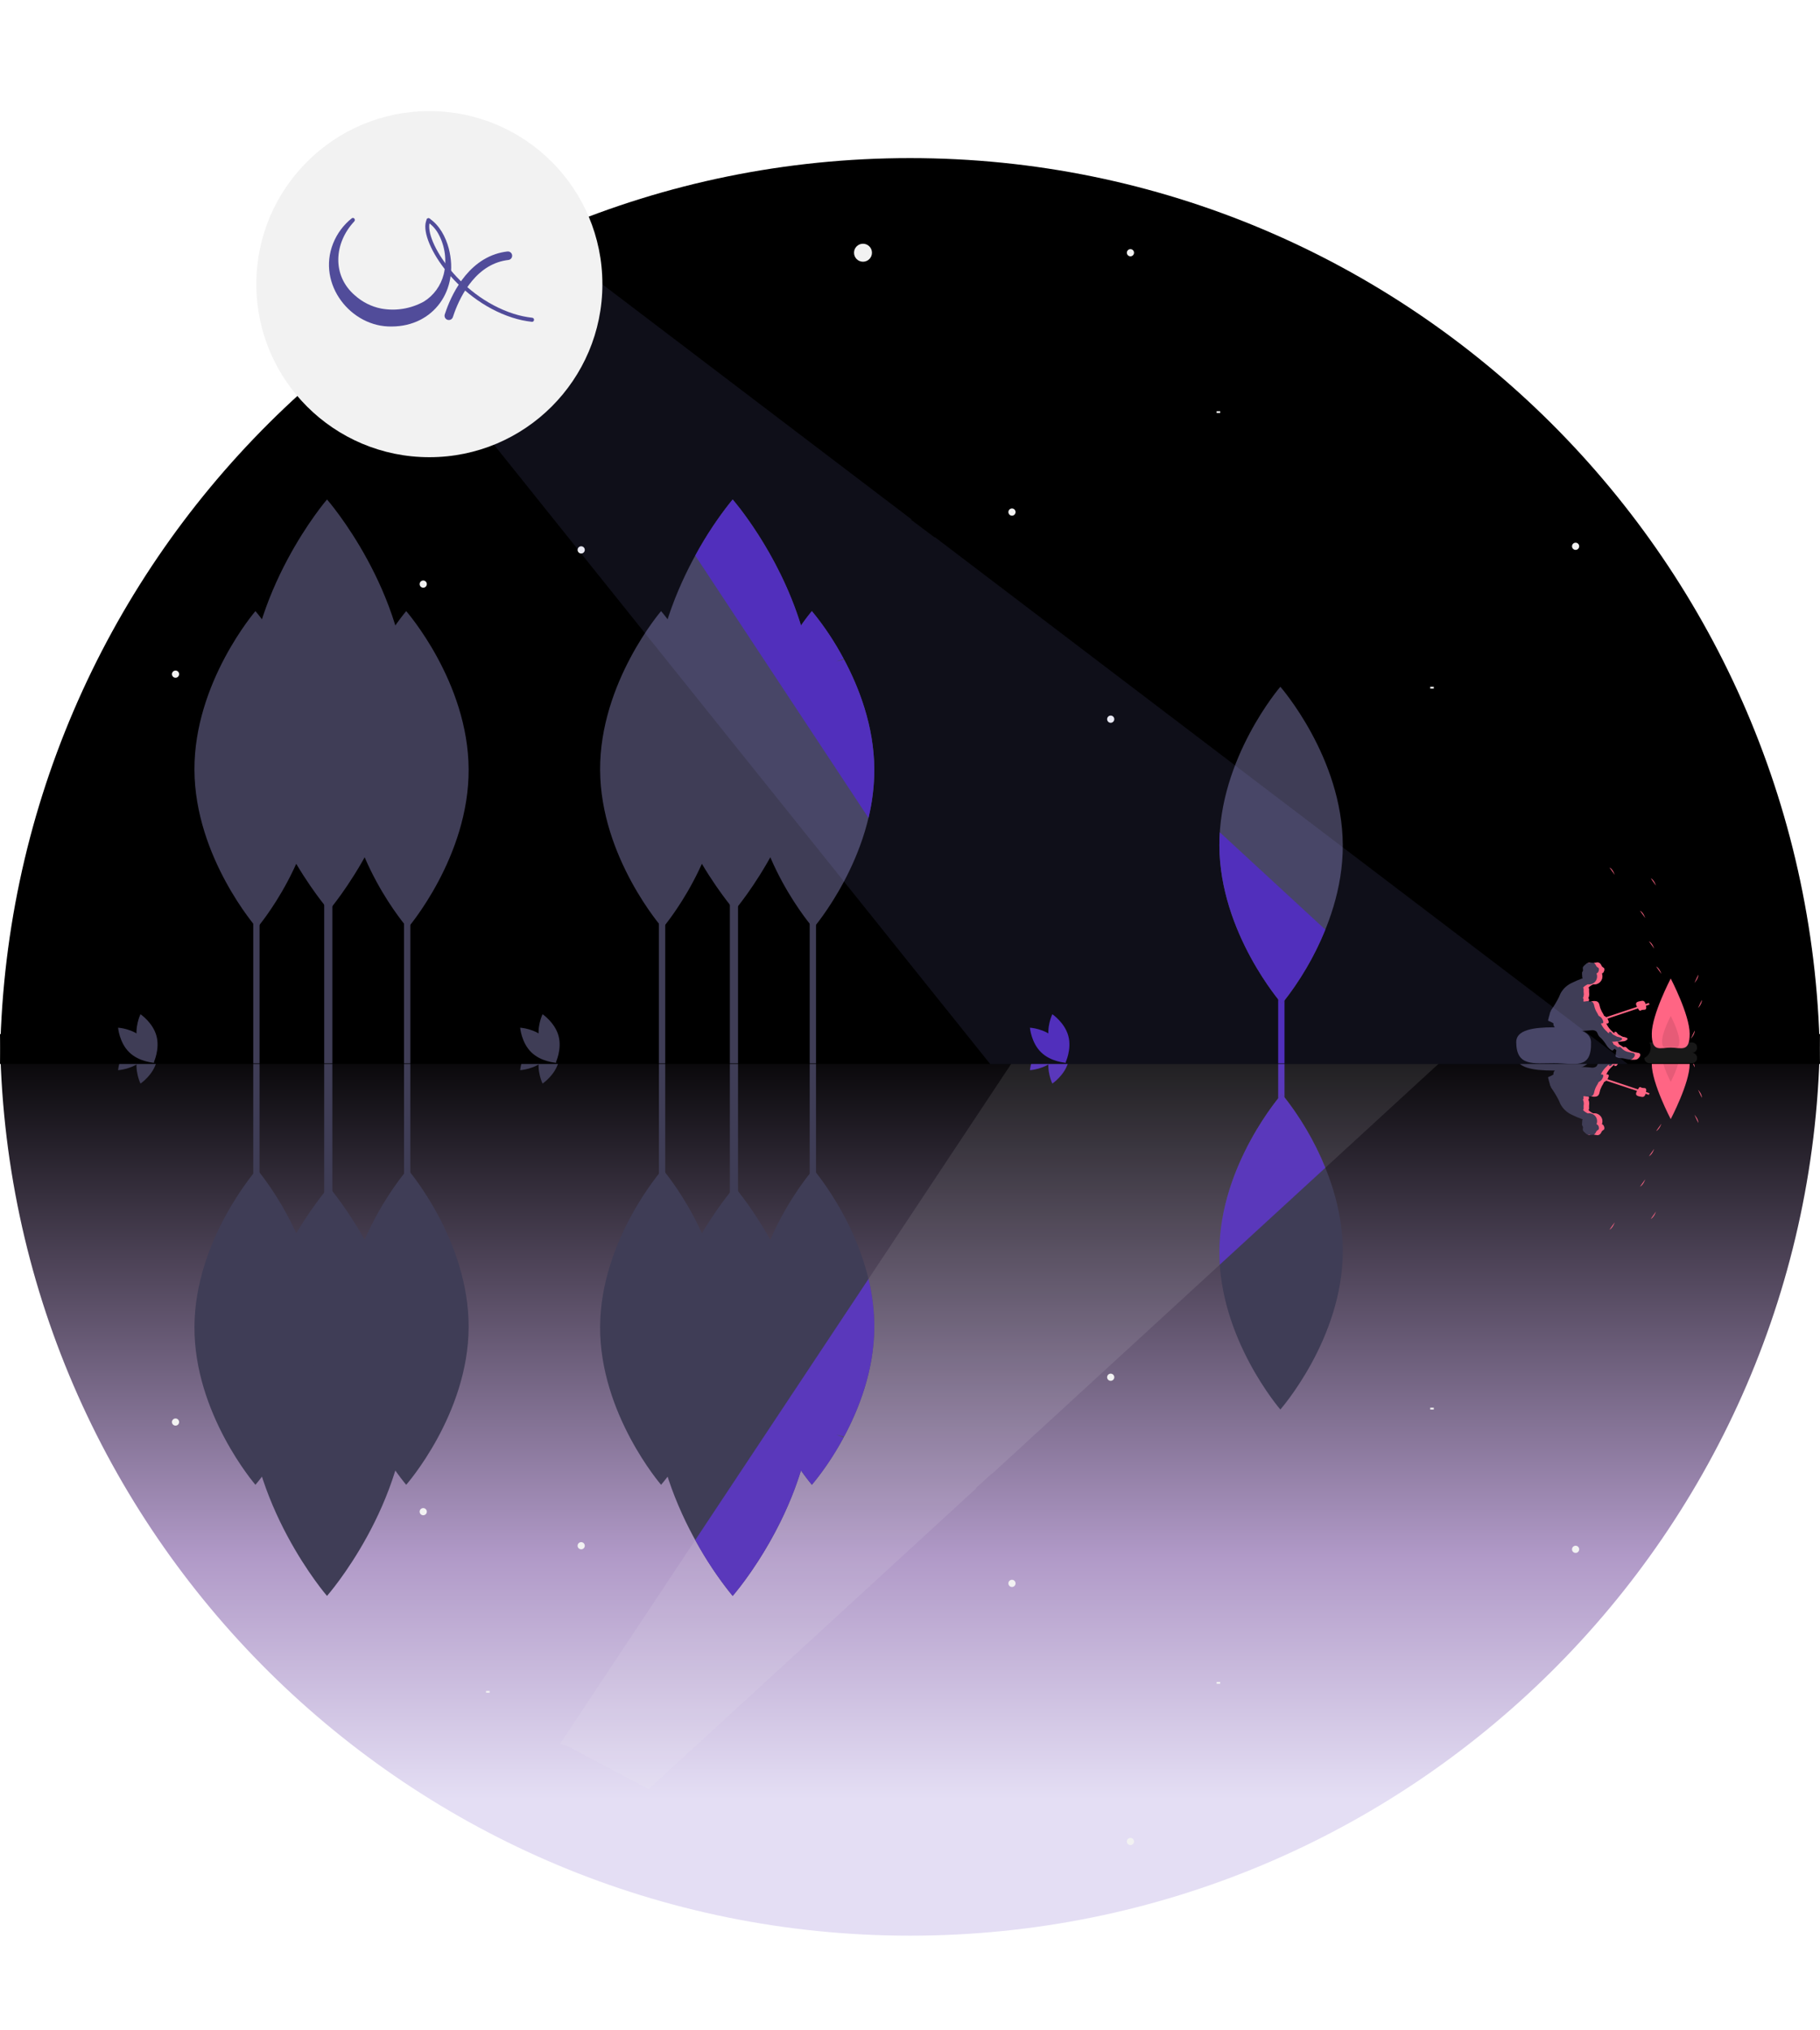 <svg width="426" height="475" viewBox="0 0 426 475" fill="none" xmlns="http://www.w3.org/2000/svg">
<g clip-path="url(#clip0_598_947)">
<g clip-path="url(#clip1_598_947)">
<path d="M213 453C95.918 453 0.904 358.686 0 242H426C425.096 358.686 330.082 453 213 453Z" fill="url(#paint0_linear_598_947)"/>
<path d="M136.036 360.905C136.5 360.905 136.876 361.281 136.876 361.744C136.876 362.207 136.5 362.583 136.036 362.583C135.572 362.583 135.196 362.207 135.196 361.744C135.196 361.281 135.572 360.905 136.036 360.905Z" fill="#F2F2F2"/>
<path d="M259.977 321.474C260.441 321.474 260.817 321.849 260.817 322.313C260.817 322.776 260.441 323.152 259.977 323.152C259.513 323.152 259.137 322.776 259.137 322.313C259.137 321.849 259.513 321.474 259.977 321.474Z" fill="#F2F2F2"/>
<path d="M41.084 331.961C41.548 331.961 41.925 332.336 41.925 332.8C41.925 333.263 41.548 333.639 41.084 333.639C40.62 333.639 40.244 333.263 40.244 332.8C40.244 332.336 40.62 331.961 41.084 331.961Z" fill="#F2F2F2"/>
<path d="M368.793 361.744C369.257 361.744 369.633 362.12 369.633 362.583C369.633 363.046 369.257 363.422 368.793 363.422C368.329 363.422 367.953 363.046 367.953 362.583C367.953 362.12 368.329 361.744 368.793 361.744Z" fill="#F2F2F2"/>
<path d="M99.063 352.935C99.528 352.935 99.904 353.31 99.904 353.774C99.904 354.237 99.528 354.613 99.063 354.613C98.599 354.613 98.223 354.237 98.223 353.774C98.223 353.31 98.599 352.935 99.063 352.935Z" fill="#F2F2F2"/>
<path d="M236.869 369.714C237.333 369.714 237.709 370.09 237.709 370.553C237.709 371.016 237.333 371.392 236.869 371.392C236.405 371.392 236.029 371.016 236.029 370.553C236.029 370.09 236.405 369.714 236.869 369.714Z" fill="#F2F2F2"/>
<path d="M264.599 430.12C265.063 430.12 265.439 430.495 265.439 430.959C265.439 431.422 265.063 431.798 264.599 431.798C264.135 431.798 263.758 431.422 263.758 430.959C263.758 430.495 264.135 430.12 264.599 430.12Z" fill="#F2F2F2"/>
<path d="M89.821 331.961H88.981V331.541H89.821V331.961Z" fill="#F2F2F2"/>
<path d="M114.609 396.142H113.769V395.722H114.609V396.142Z" fill="#F2F2F2"/>
<path d="M175.109 348.321H174.269V347.901H175.109V348.321Z" fill="#F2F2F2"/>
<path d="M335.602 329.863H334.762V329.444H335.602V329.863Z" fill="#F2F2F2"/>
<path d="M285.605 394.044H284.765V393.625H285.605V394.044Z" fill="#F2F2F2"/>
<path d="M96.047 300.442H94.569V242.133H96.047V300.442Z" fill="#3F3D56"/>
<path d="M109.692 310.63C109.786 290.24 95.419 273.645 95.419 273.645C95.419 273.645 80.899 290.107 80.805 310.497C80.71 330.886 95.078 347.481 95.078 347.481C95.078 347.481 109.598 331.019 109.692 310.63Z" fill="#3F3D56"/>
<path d="M77.798 317.729H75.881V242.133H77.798V317.729Z" fill="#3F3D56"/>
<path d="M95.488 325.713C95.61 299.279 76.983 277.764 76.983 277.764C76.983 277.764 58.159 299.107 58.037 325.541C57.915 351.974 76.541 373.49 76.541 373.49C76.541 373.49 95.366 352.147 95.488 325.713Z" fill="#3F3D56"/>
<path d="M300.655 300.442H299.177V242.133H300.655V300.442Z" fill="#4923B5"/>
<path d="M314.3 293.011C314.394 272.622 300.027 256.027 300.027 256.027C300.027 256.027 285.507 272.489 285.413 292.879C285.318 313.268 299.686 329.863 299.686 329.863C299.686 329.863 314.206 313.401 314.3 293.011Z" fill="#3F3D56"/>
<path d="M60.756 300.442H59.277V242.133H60.756V300.442Z" fill="#3F3D56"/>
<path d="M74.401 310.63C74.495 290.24 60.127 273.645 60.127 273.645C60.127 273.645 45.607 290.107 45.513 310.497C45.419 330.886 59.786 347.481 59.786 347.481C59.786 347.481 74.306 331.019 74.401 310.63Z" fill="#3F3D56"/>
<path d="M190.999 300.442H189.521V242.133H190.999V300.442Z" fill="#3F3D56"/>
<path d="M204.644 310.63C204.738 290.24 190.371 273.645 190.371 273.645C190.371 273.645 175.85 290.107 175.756 310.497C175.662 330.886 190.03 347.481 190.03 347.481C190.03 347.481 204.55 331.019 204.644 310.63Z" fill="#3F3D56"/>
<path d="M172.749 317.729H170.833V242.133H172.749V317.729Z" fill="#3F3D56"/>
<path d="M190.44 325.713C190.562 299.279 171.935 277.764 171.935 277.764C171.935 277.764 153.11 299.107 152.988 325.541C152.866 351.974 171.493 373.49 171.493 373.49C171.493 373.49 190.318 352.147 190.44 325.713Z" fill="#3F3D56"/>
<path d="M155.707 300.442H154.229V242.133H155.707V300.442Z" fill="#3F3D56"/>
<path d="M169.352 310.63C169.446 290.24 155.078 273.645 155.078 273.645C155.078 273.645 140.558 290.107 140.464 310.497C140.37 330.886 154.738 347.481 154.738 347.481C154.738 347.481 169.258 331.019 169.352 310.63Z" fill="#3F3D56"/>
<path d="M310.215 273.288L285.509 295.969C285.442 294.95 285.408 293.919 285.413 292.879C285.507 272.489 300.027 256.027 300.027 256.027C304.254 261.249 307.687 267.065 310.215 273.288Z" fill="#4923B5"/>
<path d="M126.312 247.334C127.159 244.21 130.058 242.275 130.058 242.275C130.058 242.275 131.585 245.406 130.739 248.53C129.892 251.654 126.993 253.589 126.993 253.589C126.993 253.589 125.466 250.458 126.312 247.334Z" fill="#3F3D56"/>
<path d="M127.556 248.006C129.879 245.748 130.162 242.278 130.162 242.278C130.162 242.278 126.68 242.468 124.357 244.725C122.035 246.983 121.751 250.453 121.751 250.453C121.751 250.453 125.233 250.263 127.556 248.006Z" fill="#3F3D56"/>
<path d="M245.632 247.334C246.479 244.21 249.378 242.275 249.378 242.275C249.378 242.275 250.905 245.406 250.058 248.53C249.212 251.654 246.313 253.589 246.313 253.589C246.313 253.589 244.786 250.458 245.632 247.334Z" fill="#4923B5"/>
<path d="M246.876 248.006C249.198 245.748 249.482 242.278 249.482 242.278C249.482 242.278 246 242.468 243.677 244.725C241.354 246.983 241.071 250.453 241.071 250.453C241.071 250.453 244.553 250.263 246.876 248.006Z" fill="#4923B5"/>
<path d="M32.201 247.334C33.047 244.21 35.947 242.275 35.947 242.275C35.947 242.275 37.474 245.406 36.627 248.53C35.781 251.654 32.881 253.589 32.881 253.589C32.881 253.589 31.355 250.458 32.201 247.334Z" fill="#3F3D56"/>
<path d="M33.445 248.006C35.768 245.748 36.051 242.278 36.051 242.278C36.051 242.278 32.569 242.468 30.247 244.725C27.924 246.983 27.64 250.453 27.64 250.453C27.64 250.453 31.122 250.263 33.445 248.006Z" fill="#3F3D56"/>
<path d="M162.734 360.417L203.282 299.314C204.187 303.018 204.645 306.817 204.644 310.63C204.598 320.572 201.122 329.58 197.572 336.201L195.696 335.736L197.46 336.408C195.37 340.344 192.88 344.054 190.03 347.482C190.03 347.482 188.995 346.286 187.484 344.145C182.157 361.397 171.493 373.49 171.493 373.49C168.165 369.419 165.232 365.042 162.734 360.417Z" fill="#4923B5"/>
<path opacity="0.1" d="M396.031 244.605C396.351 244.605 396.659 244.733 396.886 244.959C397.112 245.185 397.24 245.492 397.24 245.812C397.24 246.133 397.112 246.44 396.886 246.666C396.659 246.892 396.351 247.02 396.031 247.02H386.09C386.411 246.379 386.464 245.638 386.237 244.959C386.01 244.28 385.523 243.718 384.881 243.398C384.881 243.078 385.009 242.771 385.235 242.545C385.462 242.318 385.77 242.191 386.09 242.191H396.031C396.351 242.191 396.659 242.318 396.886 242.545C397.112 242.771 397.24 243.078 397.24 243.398C397.24 243.718 397.112 244.025 396.886 244.252C396.659 244.478 396.351 244.605 396.031 244.605Z" fill="#F2F2F2"/>
<path d="M372.405 247.096C372.575 240.514 368.586 242.191 363.752 242.191C358.917 242.191 354.929 241.353 354.896 247.096C354.88 249.925 358.844 250.54 363.679 250.54C368.514 250.54 372.332 249.924 372.405 247.096Z" fill="#3F3D56"/>
<path d="M383.716 244.494C383.638 244.536 383.553 244.563 383.465 244.575C383.026 244.645 382.592 244.737 382.163 244.853C381.732 244.97 381.337 245.189 381.01 245.493C380.889 245.636 380.753 245.766 380.604 245.881C380.529 245.938 380.439 245.972 380.345 245.978C380.252 245.985 380.158 245.965 380.075 245.919C380.058 245.906 380.043 245.891 380.028 245.875C379.968 245.914 379.908 245.954 379.848 245.994C379.528 246.204 379.207 246.412 378.884 246.617L378.871 246.626C378.88 246.676 378.88 246.728 378.872 246.779C378.815 246.946 378.701 247.087 378.55 247.177C378.967 247.181 379.386 247.219 379.8 247.263C380.195 247.256 380.576 247.405 380.861 247.677C380.904 247.725 380.93 247.785 380.935 247.849C380.936 247.979 380.801 248.064 380.68 248.114C380.52 248.179 380.353 248.228 380.182 248.26C380.062 248.277 379.944 248.302 379.828 248.334C379.725 248.372 379.625 248.419 379.531 248.474C379.325 248.587 379.12 248.7 378.915 248.813C378.827 248.855 378.747 248.911 378.676 248.978C378.572 249.089 378.525 249.245 378.419 249.353C378.321 249.454 377.923 249.585 377.867 249.38C377.844 249.299 377.93 249.21 377.94 249.119C377.803 249.205 377.66 249.283 377.514 249.353C377.522 249.371 377.532 249.388 377.539 249.406C376.858 249.952 376.316 250.652 375.96 251.448C376.021 251.447 376.082 251.443 376.143 251.443C376.247 251.434 376.351 251.459 376.439 251.515C376.475 251.548 376.503 251.589 376.521 251.634C376.54 251.68 376.547 251.729 376.544 251.777C376.536 251.875 376.512 251.97 376.473 252.06C376.386 252.328 376.247 252.577 376.064 252.792C375.887 252.963 375.685 253.106 375.465 253.217L375.429 253.237C375.414 253.283 375.401 253.328 375.382 253.373C375.25 253.648 375.1 253.914 374.933 254.171C374.699 254.6 374.526 255.06 374.419 255.537C374.38 255.827 374.269 256.104 374.095 256.34C373.774 256.693 373.225 256.684 372.751 256.631C372.48 256.601 372.211 256.56 371.942 256.518C371.939 256.525 371.939 256.532 371.936 256.539C371.903 256.602 371.882 256.671 371.874 256.743C371.881 256.801 371.894 256.858 371.913 256.914C371.927 256.983 371.924 257.055 371.903 257.122C371.883 257.19 371.845 257.251 371.795 257.3C371.784 257.311 371.773 257.323 371.762 257.335C371.791 257.405 371.818 257.475 371.843 257.546C371.865 257.572 371.882 257.603 371.892 257.636C371.902 257.668 371.906 257.703 371.902 257.737C371.951 257.909 371.977 258.087 371.979 258.265C371.924 258.66 371.91 259.059 371.937 259.457C371.923 259.556 371.887 259.65 371.831 259.733C371.822 259.746 371.805 259.752 371.794 259.764C371.876 259.872 371.971 259.97 372.076 260.056C372.283 260.215 372.504 260.356 372.737 260.474C372.793 260.505 372.871 260.527 372.924 260.562C373.006 260.548 373.089 260.54 373.172 260.537C373.48 260.535 373.783 260.609 374.056 260.751C374.329 260.893 374.563 261.1 374.737 261.354C374.912 261.607 375.021 261.899 375.057 262.205C375.092 262.51 375.052 262.819 374.94 263.106C375.025 263.126 375.105 263.164 375.176 263.216C375.247 263.268 375.306 263.334 375.351 263.409C375.444 263.569 375.499 263.748 375.513 263.932C375.528 264.002 375.528 264.075 375.515 264.146C375.501 264.217 375.474 264.284 375.434 264.345C375.363 264.413 375.282 264.47 375.193 264.513C375.071 264.589 374.968 264.693 374.893 264.816C374.84 264.903 374.802 264.999 374.755 265.09C374.675 265.257 374.551 265.4 374.397 265.503C374.242 265.605 374.062 265.663 373.876 265.671C373.699 265.648 373.525 265.614 373.353 265.567C372.765 265.464 372.126 265.775 371.58 265.532C371.446 265.467 371.321 265.384 371.209 265.285C371.055 265.159 370.908 265.026 370.766 264.885C370.643 264.781 370.55 264.645 370.496 264.493C370.422 264.215 370.598 263.905 370.486 263.64C370.448 263.564 370.402 263.492 370.349 263.425C370.226 263.244 370.36 262.536 370.346 262.317C370.331 262.21 370.358 262.101 370.422 262.014C370.439 261.997 370.457 261.983 370.477 261.972C369.562 261.646 368.667 261.266 367.797 260.834C366.753 260.33 365.885 259.521 365.31 258.515C365.162 258.227 365.05 257.923 364.917 257.629C364.738 257.236 364.523 256.862 364.308 256.488C364.045 256.033 363.782 255.576 363.478 255.147C363.305 254.919 363.145 254.682 362.998 254.436C362.994 254.4 362.993 254.364 362.995 254.328C363.001 254.294 362.998 254.26 362.985 254.227C362.972 254.209 362.955 254.193 362.935 254.182C362.916 254.171 362.893 254.164 362.871 254.162L362.863 254.143C362.795 253.923 362.738 253.698 362.693 253.472C362.603 253.111 362.461 252.763 362.406 252.396C362.374 252.35 362.356 252.296 362.355 252.24C362.353 252.184 362.368 252.129 362.398 252.081C362.428 252.034 362.471 251.996 362.522 251.973C362.573 251.95 362.63 251.942 362.685 251.951C363 251.811 363.303 251.647 363.605 251.482C363.601 251.46 363.594 251.439 363.591 251.416C363.581 251.182 363.638 250.951 363.754 250.748C363.87 250.545 364.042 250.379 364.248 250.269C364.666 250.057 365.122 249.933 365.59 249.905C365.771 249.884 365.954 249.874 366.135 249.855C366.4 249.708 366.682 249.594 366.975 249.515C367.039 249.497 367.105 249.486 367.171 249.485C367.26 249.491 367.347 249.516 367.425 249.56C367.502 249.604 367.569 249.664 367.621 249.737C369.183 249.651 370.749 249.683 372.307 249.833C372.738 249.933 373.191 249.863 373.572 249.637C373.909 249.363 373.977 248.877 374.228 248.522C374.411 248.303 374.616 248.103 374.839 247.927C375.284 247.457 375.678 246.94 376.013 246.387C376.351 245.828 376.841 245.376 377.426 245.084C377.532 245.252 377.684 245.384 377.865 245.465C377.912 245.493 377.957 245.525 378.002 245.555C378.064 245.455 378.136 245.362 378.217 245.276C378.277 245.211 378.337 245.142 378.393 245.072C378.392 245.071 378.39 245.072 378.388 245.072C378.306 245.059 378.279 244.957 378.27 244.875C378.234 244.561 378.198 244.246 378.162 243.932C378.149 243.869 378.153 243.805 378.174 243.745C378.213 243.68 378.273 243.63 378.344 243.604C378.637 243.464 378.953 243.381 379.276 243.359C379.439 243.348 379.603 243.352 379.765 243.338C380.032 243.304 380.296 243.251 380.555 243.181C381.261 243.02 381.987 242.963 382.709 243.012C382.858 243.016 383.006 243.044 383.146 243.095C383.312 243.174 383.459 243.288 383.577 243.428C383.728 243.571 383.84 243.749 383.902 243.947C383.931 244.046 383.928 244.152 383.895 244.25C383.862 244.348 383.799 244.433 383.716 244.494Z" fill="#3F3D56"/>
<path d="M372.092 265.567C372.162 265.579 372.231 265.598 372.3 265.616C372.078 265.643 371.854 265.622 371.642 265.552C371.792 265.539 371.943 265.544 372.092 265.567Z" fill="#FF6584"/>
<path d="M373.494 265.09C373.542 264.999 373.58 264.903 373.633 264.816C373.708 264.693 373.81 264.589 373.933 264.513C374.021 264.47 374.102 264.413 374.173 264.345C374.213 264.284 374.24 264.217 374.254 264.146C374.268 264.075 374.267 264.002 374.252 263.932C374.238 263.748 374.183 263.569 374.091 263.409C374.046 263.334 373.986 263.268 373.915 263.216C373.845 263.164 373.764 263.126 373.679 263.106C373.808 262.8 373.853 262.466 373.808 262.137C373.764 261.809 373.632 261.498 373.426 261.238C373.22 260.978 372.947 260.778 372.637 260.659C372.327 260.54 371.991 260.507 371.664 260.562C371.61 260.527 371.533 260.505 371.477 260.474C371.244 260.356 371.022 260.215 370.815 260.056C370.71 259.97 370.615 259.872 370.533 259.764C370.545 259.752 370.561 259.746 370.571 259.733C370.626 259.65 370.662 259.556 370.676 259.457C370.649 259.059 370.663 258.66 370.718 258.265C370.716 258.087 370.69 257.909 370.642 257.737C370.645 257.703 370.642 257.668 370.632 257.636C370.622 257.603 370.605 257.572 370.582 257.546C370.558 257.475 370.53 257.405 370.501 257.335C370.512 257.323 370.523 257.311 370.534 257.3C370.585 257.251 370.622 257.19 370.643 257.122C370.663 257.055 370.666 256.983 370.652 256.914C370.633 256.858 370.621 256.801 370.614 256.743C370.621 256.671 370.642 256.602 370.676 256.539C370.679 256.532 370.679 256.525 370.681 256.518C370.95 256.56 371.219 256.601 371.49 256.631C371.623 256.646 371.757 256.655 371.891 256.657C371.881 256.685 371.875 256.713 371.874 256.743C371.881 256.801 371.894 256.858 371.912 256.914C371.927 256.983 371.924 257.055 371.903 257.122C371.883 257.19 371.845 257.251 371.795 257.3C371.784 257.311 371.773 257.323 371.761 257.335C371.791 257.405 371.818 257.475 371.843 257.546C371.865 257.572 371.882 257.603 371.892 257.636C371.902 257.668 371.906 257.703 371.902 257.737C371.951 257.909 371.977 258.087 371.979 258.265C371.924 258.66 371.909 259.059 371.936 259.457C371.922 259.556 371.886 259.65 371.831 259.733C371.821 259.746 371.805 259.752 371.794 259.764C371.876 259.872 371.97 259.97 372.076 260.056C372.283 260.215 372.504 260.356 372.737 260.474C372.793 260.505 372.871 260.527 372.924 260.562C373.006 260.548 373.089 260.54 373.172 260.537C373.479 260.535 373.783 260.609 374.056 260.751C374.329 260.893 374.563 261.1 374.737 261.354C374.912 261.607 375.021 261.899 375.056 262.205C375.092 262.51 375.051 262.819 374.939 263.106C375.025 263.126 375.105 263.164 375.176 263.216C375.246 263.268 375.306 263.334 375.351 263.409C375.443 263.569 375.499 263.748 375.513 263.932C375.527 264.002 375.528 264.075 375.514 264.146C375.501 264.217 375.473 264.284 375.434 264.345C375.363 264.413 375.282 264.47 375.193 264.513C375.071 264.589 374.968 264.693 374.893 264.816C374.84 264.903 374.802 264.999 374.754 265.09C374.675 265.257 374.551 265.4 374.396 265.503C374.241 265.605 374.061 265.663 373.876 265.671C373.699 265.648 373.525 265.614 373.353 265.567C373.257 265.552 373.159 265.545 373.062 265.548C373.245 265.437 373.394 265.279 373.494 265.09Z" fill="#FF6584"/>
<path d="M383.716 244.495C383.638 244.536 383.553 244.564 383.465 244.575C383.026 244.645 382.592 244.738 382.163 244.853C381.732 244.97 381.337 245.19 381.01 245.493C380.888 245.636 380.752 245.766 380.604 245.882C380.529 245.938 380.439 245.972 380.345 245.979C380.251 245.985 380.158 245.965 380.075 245.92C380.058 245.906 380.042 245.891 380.028 245.875C379.968 245.915 379.908 245.954 379.848 245.994C379.528 246.204 379.207 246.412 378.884 246.618L378.871 246.626C378.88 246.677 378.88 246.728 378.871 246.779C378.815 246.946 378.701 247.087 378.55 247.178C378.967 247.182 379.386 247.22 379.8 247.263C380.195 247.257 380.576 247.406 380.861 247.678C380.904 247.725 380.93 247.785 380.935 247.849C380.936 247.979 380.801 248.064 380.68 248.114C380.519 248.179 380.352 248.229 380.182 248.261C380.062 248.277 379.944 248.302 379.828 248.334C379.725 248.372 379.625 248.419 379.53 248.475C379.325 248.588 379.12 248.7 378.914 248.813C378.827 248.856 378.747 248.911 378.676 248.978C378.572 249.089 378.525 249.245 378.419 249.354C378.32 249.454 377.923 249.586 377.866 249.381C377.844 249.3 377.93 249.21 377.94 249.119C377.803 249.206 377.66 249.284 377.514 249.353C377.522 249.371 377.532 249.388 377.539 249.406C376.857 249.952 376.316 250.652 375.959 251.448C376.021 251.447 376.082 251.443 376.143 251.444C376.247 251.434 376.351 251.459 376.439 251.516C376.475 251.549 376.503 251.589 376.521 251.635C376.539 251.68 376.547 251.729 376.543 251.778C376.536 251.875 376.512 251.97 376.473 252.06C376.386 252.329 376.247 252.577 376.064 252.793C375.886 252.963 375.684 253.107 375.465 253.218L375.429 253.237C375.414 253.283 375.4 253.328 375.382 253.373C375.25 253.648 375.1 253.915 374.933 254.171C374.699 254.6 374.526 255.06 374.419 255.537C374.38 255.828 374.268 256.104 374.095 256.341C373.774 256.693 373.224 256.685 372.75 256.631C372.644 256.619 372.539 256.602 372.434 256.587C372.587 256.542 372.725 256.457 372.835 256.341C373.008 256.104 373.12 255.828 373.159 255.537C373.265 255.06 373.438 254.6 373.673 254.171C373.839 253.915 373.989 253.648 374.122 253.373C374.14 253.328 374.154 253.283 374.169 253.237L374.204 253.218C374.424 253.107 374.626 252.963 374.803 252.793C374.986 252.577 375.125 252.329 375.212 252.06C375.251 251.97 375.275 251.875 375.283 251.778C375.287 251.729 375.279 251.68 375.261 251.635C375.243 251.589 375.214 251.549 375.178 251.516C375.09 251.459 374.986 251.434 374.882 251.444C374.821 251.443 374.76 251.447 374.699 251.448C375.055 250.652 375.597 249.952 376.279 249.406C376.272 249.388 376.261 249.371 376.253 249.353C376.4 249.284 376.542 249.206 376.68 249.119C376.669 249.21 376.584 249.3 376.606 249.381C376.663 249.586 377.06 249.454 377.158 249.354C377.265 249.245 377.311 249.089 377.416 248.978C377.486 248.911 377.567 248.856 377.654 248.813C377.859 248.7 378.065 248.588 378.27 248.475C378.365 248.419 378.464 248.372 378.568 248.334C378.684 248.302 378.802 248.277 378.921 248.261C379.092 248.229 379.259 248.179 379.42 248.114C379.541 248.064 379.675 247.979 379.675 247.849C379.67 247.785 379.644 247.725 379.601 247.678C379.315 247.406 378.934 247.257 378.54 247.263C378.125 247.22 377.706 247.182 377.289 247.178C377.441 247.087 377.555 246.946 377.611 246.779C377.62 246.728 377.619 246.677 377.61 246.626L377.623 246.618C377.946 246.412 378.268 246.204 378.588 245.994C378.648 245.954 378.708 245.915 378.768 245.875C378.782 245.891 378.798 245.906 378.815 245.92C378.897 245.965 378.991 245.985 379.085 245.979C379.179 245.972 379.269 245.938 379.344 245.882C379.492 245.766 379.628 245.636 379.75 245.493C380.076 245.19 380.472 244.97 380.902 244.853C381.331 244.738 381.766 244.645 382.205 244.575C382.292 244.564 382.377 244.536 382.455 244.495C382.539 244.434 382.601 244.348 382.635 244.25C382.668 244.152 382.67 244.047 382.641 243.947C382.579 243.75 382.467 243.571 382.317 243.428C382.198 243.288 382.051 243.174 381.886 243.095C381.783 243.056 381.675 243.033 381.566 243.025C381.946 242.991 382.328 242.987 382.709 243.012C382.858 243.016 383.006 243.044 383.146 243.095C383.312 243.174 383.459 243.288 383.577 243.428C383.728 243.571 383.839 243.75 383.902 243.947C383.931 244.047 383.928 244.152 383.895 244.25C383.862 244.348 383.799 244.434 383.716 244.495Z" fill="#FF6584"/>
<path d="M376.726 245.545C376.747 245.526 376.767 245.506 376.788 245.488C376.773 245.511 376.756 245.532 376.742 245.555L376.726 245.545Z" fill="#FF6584"/>
<path d="M395.493 249.032C395.493 244.587 393.509 245.813 391.06 245.813C388.612 245.813 386.627 244.587 386.627 249.032C386.627 253.476 391.06 261.907 391.06 261.907C391.06 261.907 395.493 253.476 395.493 249.032Z" fill="#FF6584"/>
<path opacity="0.1" d="M393.075 247.331C393.075 245.311 392.173 245.868 391.06 245.868C389.948 245.868 389.045 245.311 389.045 247.331C389.045 249.351 391.06 253.184 391.06 253.184C391.06 253.184 393.075 249.351 393.075 247.331Z" fill="black"/>
<path d="M396.617 260.907C396.617 260.907 397.538 261.863 397.519 262.801L396.617 260.907Z" fill="#FF6584"/>
<path d="M387.179 268.874C387.179 268.874 386.794 270.143 385.966 270.586L387.179 268.874Z" fill="#FF6584"/>
<path d="M377.936 286.072C377.936 286.072 377.552 287.342 376.724 287.785L377.936 286.072Z" fill="#FF6584"/>
<path d="M388.86 263.001C388.86 263.001 388.475 264.271 387.647 264.714L388.86 263.001Z" fill="#FF6584"/>
<path d="M387.599 283.556C387.599 283.556 387.215 284.826 386.387 285.269L387.599 283.556Z" fill="#FF6584"/>
<path d="M385.078 276.005C385.078 276.005 384.694 277.275 383.866 277.718L385.078 276.005Z" fill="#FF6584"/>
<path d="M395.777 247.903C395.777 247.903 396.698 248.859 396.679 249.797L395.777 247.903Z" fill="#FF6584"/>
<path d="M397.457 255.034C397.457 255.034 398.378 255.99 398.36 256.928L397.457 255.034Z" fill="#FF6584"/>
<path d="M385.952 256.233L375.869 252.877L376.002 252.479L386.085 255.835L385.952 256.233Z" fill="#FF6584"/>
<path d="M385.22 255.833C385.599 254.356 384.963 254.709 384.384 254.589C383.804 254.469 383.918 253.937 383.121 255.399C382.57 256.411 383.378 256.523 383.958 256.643C384.538 256.763 384.962 256.841 385.22 255.833Z" fill="#FF6584"/>
<path opacity="0.1" d="M241.466 336.402L241.466 336.402L232.299 344.818L232.216 344.797L228.545 348.129L228.368 348.181L228.559 348.253L189.52 384.091L151.819 418.702L132.608 408.528L131.037 408.181L154.059 373.489L241.189 242.191H344.089L241.466 336.402Z" fill="#F2F2F2"/>
</g>
<g clip-path="url(#clip2_598_947)">
<path d="M213 37C95.918 37 0.904 131.761 0 249H426C425.096 131.761 330.082 37 213 37Z" fill="black"/>
<path d="M201.998 61.253C203.158 61.253 204.098 60.31 204.098 59.146C204.098 57.982 203.158 57.039 201.998 57.039C200.837 57.039 199.897 57.982 199.897 59.146C199.897 60.31 200.837 61.253 201.998 61.253Z" fill="#F2F2F2"/>
<path d="M136.036 129.532C136.5 129.532 136.876 129.154 136.876 128.689C136.876 128.223 136.5 127.846 136.036 127.846C135.572 127.846 135.196 128.223 135.196 128.689C135.196 129.154 135.572 129.532 136.036 129.532Z" fill="#F2F2F2"/>
<path d="M259.977 169.15C260.441 169.15 260.817 168.772 260.817 168.307C260.817 167.841 260.441 167.464 259.977 167.464C259.513 167.464 259.137 167.841 259.137 168.307C259.137 168.772 259.513 169.15 259.977 169.15Z" fill="#F2F2F2"/>
<path d="M41.084 158.613C41.548 158.613 41.925 158.236 41.925 157.77C41.925 157.305 41.548 156.927 41.084 156.927C40.62 156.927 40.244 157.305 40.244 157.77C40.244 158.236 40.62 158.613 41.084 158.613Z" fill="#F2F2F2"/>
<path d="M368.793 128.688C369.257 128.688 369.633 128.311 369.633 127.845C369.633 127.38 369.257 127.002 368.793 127.002C368.329 127.002 367.953 127.38 367.953 127.845C367.953 128.311 368.329 128.688 368.793 128.688Z" fill="#F2F2F2"/>
<path d="M99.063 137.539C99.528 137.539 99.904 137.162 99.904 136.696C99.904 136.231 99.528 135.854 99.063 135.854C98.599 135.854 98.223 136.231 98.223 136.696C98.223 137.162 98.599 137.539 99.063 137.539Z" fill="#F2F2F2"/>
<path d="M236.869 120.681C237.333 120.681 237.709 120.303 237.709 119.838C237.709 119.372 237.333 118.995 236.869 118.995C236.405 118.995 236.029 119.372 236.029 119.838C236.029 120.303 236.405 120.681 236.869 120.681Z" fill="#F2F2F2"/>
<path d="M264.599 59.989C265.063 59.989 265.439 59.611 265.439 59.146C265.439 58.68 265.063 58.303 264.599 58.303C264.135 58.303 263.758 58.68 263.758 59.146C263.758 59.611 264.135 59.989 264.599 59.989Z" fill="#F2F2F2"/>
<path d="M89.821 158.613H88.981V159.034H89.821V158.613Z" fill="#F2F2F2"/>
<path d="M114.609 94.128H113.769V94.549H114.609V94.128Z" fill="#F2F2F2"/>
<path d="M175.109 142.176H174.269V142.597H175.109V142.176Z" fill="#F2F2F2"/>
<path d="M335.602 160.72H334.762V161.142H335.602V160.72Z" fill="#F2F2F2"/>
<path d="M285.605 96.235H284.765V96.657H285.605V96.235Z" fill="#F2F2F2"/>
<path d="M96.047 190.281H94.569V248.867H96.047V190.281Z" fill="#3F3D56"/>
<path d="M109.692 180.045C109.786 200.531 95.419 217.205 95.419 217.205C95.419 217.205 80.899 200.665 80.805 180.179C80.71 159.693 95.078 143.019 95.078 143.019C95.078 143.019 109.598 159.559 109.692 180.045Z" fill="#3F3D56"/>
<path d="M77.798 172.913H75.881V248.866H77.798V172.913Z" fill="#3F3D56"/>
<path d="M95.488 164.89C95.61 191.449 76.983 213.066 76.983 213.066C76.983 213.066 58.159 191.623 58.037 165.063C57.915 138.504 76.541 116.887 76.541 116.887C76.541 116.887 95.366 138.331 95.488 164.89Z" fill="#3F3D56"/>
<path d="M300.655 190.281H299.177V248.867H300.655V190.281Z" fill="#4923B5"/>
<path d="M314.3 197.747C314.394 218.233 300.027 234.907 300.027 234.907C300.027 234.907 285.507 218.366 285.413 197.88C285.318 177.394 299.686 160.72 299.686 160.72C299.686 160.72 314.206 177.261 314.3 197.747Z" fill="#3F3D56"/>
<path d="M60.756 190.281H59.277V248.867H60.756V190.281Z" fill="#3F3D56"/>
<path d="M74.401 180.045C74.495 200.531 60.127 217.205 60.127 217.205C60.127 217.205 45.607 200.665 45.513 180.179C45.419 159.693 59.786 143.019 59.786 143.019C59.786 143.019 74.306 159.559 74.401 180.045Z" fill="#3F3D56"/>
<path d="M190.999 190.281H189.521V248.867H190.999V190.281Z" fill="#3F3D56"/>
<path d="M204.644 180.045C204.738 200.531 190.371 217.205 190.371 217.205C190.371 217.205 175.85 200.665 175.756 180.179C175.662 159.693 190.03 143.019 190.03 143.019C190.03 143.019 204.55 159.559 204.644 180.045Z" fill="#3F3D56"/>
<path d="M172.749 172.913H170.833V248.866H172.749V172.913Z" fill="#3F3D56"/>
<path d="M190.44 164.89C190.562 191.449 171.935 213.066 171.935 213.066C171.935 213.066 153.11 191.623 152.988 165.063C152.866 138.504 171.493 116.887 171.493 116.887C171.493 116.887 190.318 138.331 190.44 164.89Z" fill="#3F3D56"/>
<path d="M155.707 190.281H154.229V248.867H155.707V190.281Z" fill="#3F3D56"/>
<path d="M169.352 180.045C169.446 200.531 155.078 217.205 155.078 217.205C155.078 217.205 140.558 200.665 140.464 180.179C140.37 159.693 154.738 143.019 154.738 143.019C154.738 143.019 169.258 159.559 169.352 180.045Z" fill="#3F3D56"/>
<path d="M310.215 217.564L285.509 194.775C285.442 195.799 285.408 196.835 285.413 197.88C285.507 218.366 300.027 234.907 300.027 234.907C304.254 229.659 307.687 223.816 310.215 217.564Z" fill="#4923B5"/>
<path d="M126.312 243.641C127.159 246.78 130.058 248.724 130.058 248.724C130.058 248.724 131.585 245.579 130.739 242.44C129.892 239.301 126.993 237.356 126.993 237.356C126.993 237.356 125.466 240.502 126.312 243.641Z" fill="#3F3D56"/>
<path d="M127.556 242.966C129.879 245.234 130.162 248.721 130.162 248.721C130.162 248.721 126.68 248.53 124.357 246.262C122.035 243.994 121.751 240.507 121.751 240.507C121.751 240.507 125.233 240.698 127.556 242.966Z" fill="#3F3D56"/>
<path d="M245.632 243.641C246.479 246.78 249.378 248.724 249.378 248.724C249.378 248.724 250.905 245.579 250.058 242.44C249.212 239.301 246.313 237.356 246.313 237.356C246.313 237.356 244.786 240.502 245.632 243.641Z" fill="#4923B5"/>
<path d="M246.876 242.966C249.198 245.234 249.482 248.721 249.482 248.721C249.482 248.721 246 248.53 243.677 246.262C241.354 243.994 241.071 240.507 241.071 240.507C241.071 240.507 244.553 240.698 246.876 242.966Z" fill="#4923B5"/>
<path d="M32.201 243.641C33.047 246.78 35.947 248.724 35.947 248.724C35.947 248.724 37.474 245.579 36.627 242.44C35.781 239.301 32.881 237.356 32.881 237.356C32.881 237.356 31.355 240.502 32.201 243.641Z" fill="#3F3D56"/>
<path d="M33.445 242.966C35.768 245.234 36.051 248.721 36.051 248.721C36.051 248.721 32.569 248.53 30.247 246.262C27.924 243.994 27.64 240.507 27.64 240.507C27.64 240.507 31.122 240.698 33.445 242.966Z" fill="#3F3D56"/>
<path d="M162.734 130.022L203.282 191.414C204.187 187.693 204.645 183.876 204.644 180.045C204.598 170.055 201.122 161.005 197.572 154.352L195.696 154.82L197.46 154.144C195.37 150.19 192.88 146.462 190.03 143.018C190.03 143.018 188.995 144.22 187.484 146.371C182.157 129.037 171.493 116.887 171.493 116.887C168.165 120.977 165.232 125.375 162.734 130.022Z" fill="#4923B5"/>
<path opacity="0.1" d="M396.031 246.382C396.351 246.382 396.659 246.254 396.886 246.027C397.112 245.799 397.24 245.491 397.24 245.169C397.24 244.848 397.112 244.539 396.886 244.312C396.659 244.084 396.351 243.957 396.031 243.957H386.09C386.411 244.6 386.464 245.345 386.237 246.027C386.01 246.709 385.523 247.273 384.881 247.595C384.881 247.917 385.009 248.225 385.235 248.453C385.462 248.68 385.77 248.808 386.09 248.808H396.031C396.351 248.808 396.659 248.68 396.886 248.453C397.112 248.225 397.24 247.917 397.24 247.595C397.24 247.273 397.112 246.965 396.886 246.737C396.659 246.51 396.351 246.382 396.031 246.382Z" fill="#F2F2F2"/>
<path d="M372.405 243.879C372.575 250.493 368.586 248.808 363.752 248.808C358.917 248.808 354.929 249.651 354.896 243.879C354.88 241.038 358.844 240.419 363.679 240.419C368.514 240.419 372.332 241.038 372.405 243.879Z" fill="#3F3D56"/>
<path d="M383.716 246.494C383.638 246.452 383.553 246.424 383.465 246.413C383.026 246.343 382.592 246.25 382.163 246.133C381.732 246.016 381.337 245.795 381.01 245.49C380.889 245.347 380.753 245.216 380.604 245.1C380.529 245.043 380.439 245.009 380.345 245.003C380.252 244.996 380.158 245.016 380.075 245.062C380.058 245.075 380.043 245.09 380.028 245.107C379.968 245.067 379.908 245.027 379.848 244.987C379.528 244.776 379.207 244.567 378.884 244.361L378.871 244.352C378.88 244.301 378.88 244.249 378.872 244.198C378.815 244.031 378.701 243.889 378.55 243.798C378.967 243.794 379.386 243.756 379.8 243.712C380.195 243.719 380.576 243.569 380.861 243.296C380.904 243.248 380.93 243.188 380.935 243.124C380.936 242.993 380.801 242.907 380.68 242.857C380.52 242.791 380.353 242.742 380.182 242.71C380.062 242.693 379.944 242.668 379.828 242.636C379.725 242.598 379.625 242.551 379.531 242.495C379.325 242.381 379.12 242.268 378.915 242.155C378.827 242.112 378.747 242.056 378.676 241.989C378.572 241.878 378.525 241.721 378.419 241.612C378.321 241.511 377.923 241.379 377.867 241.585C377.844 241.666 377.93 241.756 377.94 241.847C377.803 241.76 377.66 241.682 377.514 241.612C377.522 241.594 377.532 241.577 377.539 241.559C376.858 241.01 376.316 240.307 375.96 239.507C376.021 239.508 376.082 239.512 376.143 239.512C376.247 239.521 376.351 239.496 376.439 239.439C376.475 239.406 376.503 239.365 376.521 239.32C376.54 239.274 376.547 239.225 376.544 239.176C376.536 239.078 376.512 238.982 376.473 238.892C376.386 238.623 376.247 238.373 376.064 238.156C375.887 237.985 375.685 237.841 375.465 237.729L375.429 237.709C375.414 237.664 375.401 237.618 375.382 237.573C375.25 237.297 375.1 237.029 374.933 236.771C374.699 236.34 374.526 235.878 374.419 235.399C374.38 235.107 374.269 234.829 374.095 234.591C373.774 234.237 373.225 234.246 372.751 234.3C372.48 234.33 372.211 234.371 371.942 234.413C371.939 234.406 371.939 234.399 371.936 234.392C371.903 234.328 371.882 234.259 371.874 234.187C371.881 234.129 371.894 234.071 371.913 234.015C371.927 233.946 371.924 233.874 371.903 233.806C371.883 233.738 371.845 233.677 371.795 233.627C371.784 233.616 371.773 233.604 371.762 233.592C371.791 233.522 371.818 233.451 371.843 233.38C371.865 233.354 371.882 233.323 371.892 233.29C371.902 233.257 371.906 233.222 371.902 233.188C371.951 233.015 371.977 232.837 371.979 232.657C371.924 232.261 371.91 231.86 371.937 231.46C371.923 231.361 371.887 231.267 371.831 231.183C371.822 231.17 371.805 231.164 371.794 231.152C371.876 231.043 371.971 230.945 372.076 230.858C372.283 230.698 372.504 230.557 372.737 230.438C372.793 230.407 372.871 230.385 372.924 230.35C373.006 230.364 373.089 230.372 373.172 230.375C373.48 230.377 373.783 230.303 374.056 230.16C374.329 230.017 374.563 229.809 374.737 229.554C374.912 229.3 375.021 229.006 375.057 228.699C375.092 228.393 375.052 228.082 374.94 227.794C375.025 227.773 375.105 227.736 375.176 227.683C375.247 227.631 375.306 227.565 375.351 227.489C375.444 227.329 375.499 227.149 375.513 226.964C375.528 226.893 375.528 226.82 375.515 226.749C375.501 226.678 375.474 226.61 375.434 226.549C375.363 226.481 375.282 226.424 375.193 226.38C375.071 226.304 374.968 226.2 374.893 226.076C374.84 225.988 374.802 225.892 374.755 225.801C374.675 225.632 374.551 225.489 374.397 225.386C374.242 225.283 374.062 225.224 373.876 225.217C373.699 225.239 373.525 225.274 373.353 225.321C372.765 225.425 372.126 225.113 371.58 225.356C371.446 225.422 371.321 225.505 371.209 225.604C371.055 225.731 370.908 225.865 370.766 226.006C370.643 226.111 370.55 226.247 370.496 226.4C370.422 226.679 370.598 226.991 370.486 227.258C370.448 227.334 370.402 227.406 370.349 227.473C370.226 227.655 370.36 228.366 370.346 228.586C370.331 228.694 370.358 228.804 370.422 228.891C370.439 228.908 370.457 228.922 370.477 228.934C369.562 229.261 368.667 229.643 367.797 230.076C366.753 230.583 365.885 231.396 365.31 232.407C365.162 232.696 365.05 233.001 364.917 233.297C364.738 233.691 364.523 234.068 364.308 234.443C364.045 234.901 363.782 235.359 363.478 235.791C363.305 236.02 363.145 236.258 362.998 236.505C362.994 236.541 362.993 236.577 362.995 236.613C363.001 236.647 362.998 236.682 362.985 236.714C362.972 236.733 362.955 236.749 362.935 236.76C362.916 236.772 362.893 236.779 362.871 236.78L362.863 236.799C362.795 237.021 362.738 237.246 362.693 237.474C362.603 237.836 362.461 238.185 362.406 238.554C362.374 238.601 362.356 238.655 362.355 238.711C362.353 238.768 362.368 238.823 362.398 238.871C362.428 238.918 362.471 238.956 362.522 238.98C362.573 239.003 362.63 239.011 362.685 239.002C363 239.143 363.303 239.307 363.605 239.473C363.601 239.495 363.594 239.516 363.591 239.539C363.581 239.774 363.638 240.007 363.754 240.211C363.87 240.414 364.042 240.581 364.248 240.691C364.666 240.905 365.122 241.03 365.59 241.057C365.771 241.079 365.954 241.089 366.135 241.108C366.4 241.255 366.682 241.37 366.975 241.449C367.039 241.468 367.105 241.478 367.171 241.48C367.26 241.474 367.347 241.448 367.425 241.404C367.502 241.36 367.569 241.299 367.621 241.226C369.183 241.312 370.749 241.28 372.307 241.13C372.738 241.029 373.191 241.1 373.572 241.327C373.909 241.602 373.977 242.09 374.228 242.447C374.411 242.667 374.616 242.867 374.839 243.045C375.284 243.517 375.678 244.036 376.013 244.592C376.351 245.154 376.841 245.608 377.426 245.901C377.532 245.733 377.684 245.6 377.865 245.518C377.912 245.49 377.957 245.458 378.002 245.428C378.064 245.528 378.136 245.622 378.217 245.708C378.277 245.774 378.337 245.843 378.393 245.914C378.392 245.914 378.39 245.913 378.388 245.913C378.306 245.926 378.279 246.029 378.27 246.111C378.234 246.427 378.198 246.743 378.162 247.059C378.149 247.122 378.153 247.186 378.174 247.246C378.213 247.312 378.273 247.362 378.344 247.388C378.637 247.529 378.953 247.612 379.276 247.635C379.439 247.646 379.603 247.641 379.765 247.656C380.032 247.69 380.296 247.743 380.555 247.814C381.261 247.975 381.987 248.032 382.709 247.983C382.858 247.979 383.006 247.951 383.146 247.9C383.312 247.82 383.459 247.706 383.577 247.565C383.728 247.422 383.84 247.242 383.902 247.044C383.931 246.944 383.928 246.838 383.895 246.739C383.862 246.641 383.799 246.555 383.716 246.494Z" fill="#3F3D56"/>
<path d="M372.092 225.321C372.162 225.309 372.231 225.29 372.3 225.272C372.078 225.245 371.854 225.267 371.642 225.336C371.792 225.35 371.943 225.345 372.092 225.321Z" fill="#FF6584"/>
<path d="M373.494 225.801C373.542 225.892 373.58 225.988 373.633 226.076C373.708 226.2 373.81 226.304 373.933 226.38C374.021 226.424 374.102 226.481 374.173 226.549C374.213 226.61 374.24 226.678 374.254 226.749C374.268 226.82 374.267 226.893 374.252 226.964C374.238 227.149 374.183 227.329 374.091 227.489C374.046 227.565 373.986 227.631 373.915 227.683C373.845 227.736 373.764 227.773 373.679 227.794C373.808 228.101 373.853 228.437 373.808 228.767C373.764 229.097 373.632 229.409 373.426 229.67C373.22 229.932 372.947 230.133 372.637 230.252C372.327 230.372 371.991 230.405 371.664 230.35C371.61 230.385 371.533 230.407 371.477 230.438C371.244 230.557 371.022 230.698 370.815 230.858C370.71 230.945 370.615 231.043 370.533 231.152C370.545 231.164 370.561 231.17 370.571 231.183C370.626 231.266 370.662 231.361 370.676 231.46C370.649 231.86 370.663 232.261 370.718 232.657C370.716 232.837 370.69 233.015 370.642 233.188C370.645 233.222 370.642 233.257 370.632 233.29C370.622 233.323 370.605 233.354 370.582 233.38C370.558 233.451 370.53 233.522 370.501 233.592C370.512 233.604 370.523 233.616 370.534 233.627C370.585 233.677 370.622 233.738 370.643 233.806C370.663 233.874 370.666 233.946 370.652 234.015C370.633 234.071 370.621 234.129 370.614 234.187C370.621 234.259 370.642 234.328 370.676 234.392C370.679 234.399 370.679 234.406 370.681 234.413C370.95 234.371 371.219 234.33 371.49 234.3C371.623 234.284 371.757 234.275 371.891 234.273C371.881 234.246 371.875 234.217 371.874 234.187C371.881 234.129 371.894 234.071 371.912 234.015C371.927 233.946 371.924 233.874 371.903 233.806C371.883 233.738 371.845 233.677 371.795 233.627C371.784 233.616 371.773 233.604 371.761 233.592C371.791 233.522 371.818 233.451 371.843 233.38C371.865 233.354 371.882 233.323 371.892 233.29C371.902 233.257 371.906 233.222 371.902 233.188C371.951 233.015 371.977 232.837 371.979 232.657C371.924 232.261 371.909 231.86 371.936 231.46C371.922 231.361 371.886 231.266 371.831 231.183C371.821 231.17 371.805 231.164 371.794 231.152C371.876 231.043 371.97 230.945 372.076 230.858C372.283 230.698 372.504 230.557 372.737 230.438C372.793 230.407 372.871 230.385 372.924 230.35C373.006 230.364 373.089 230.372 373.172 230.375C373.479 230.377 373.783 230.303 374.056 230.16C374.329 230.017 374.563 229.809 374.737 229.554C374.912 229.3 375.021 229.006 375.056 228.699C375.092 228.393 375.051 228.082 374.939 227.794C375.025 227.773 375.105 227.736 375.176 227.683C375.246 227.631 375.306 227.565 375.351 227.489C375.443 227.329 375.499 227.149 375.513 226.964C375.527 226.893 375.528 226.82 375.514 226.749C375.501 226.678 375.473 226.61 375.434 226.549C375.363 226.481 375.282 226.424 375.193 226.38C375.071 226.304 374.968 226.2 374.893 226.076C374.84 225.988 374.802 225.892 374.754 225.801C374.675 225.632 374.551 225.489 374.396 225.386C374.241 225.283 374.061 225.224 373.876 225.217C373.699 225.239 373.525 225.274 373.353 225.321C373.257 225.337 373.159 225.343 373.062 225.341C373.245 225.452 373.394 225.611 373.494 225.801Z" fill="#FF6584"/>
<path d="M383.716 246.494C383.638 246.452 383.553 246.424 383.465 246.413C383.026 246.343 382.592 246.25 382.163 246.133C381.732 246.016 381.337 245.795 381.01 245.49C380.888 245.347 380.752 245.216 380.604 245.1C380.529 245.043 380.439 245.009 380.345 245.003C380.251 244.996 380.158 245.016 380.075 245.062C380.058 245.075 380.042 245.09 380.028 245.107C379.968 245.067 379.908 245.027 379.848 244.987C379.528 244.776 379.207 244.567 378.884 244.361L378.871 244.352C378.88 244.301 378.88 244.249 378.871 244.198C378.815 244.031 378.701 243.889 378.55 243.798C378.967 243.794 379.386 243.756 379.8 243.712C380.195 243.719 380.576 243.569 380.861 243.296C380.904 243.248 380.93 243.188 380.935 243.124C380.936 242.993 380.801 242.907 380.68 242.857C380.519 242.791 380.352 242.742 380.182 242.71C380.062 242.693 379.944 242.668 379.828 242.636C379.725 242.598 379.625 242.551 379.53 242.495C379.325 242.381 379.12 242.268 378.914 242.155C378.827 242.112 378.747 242.056 378.676 241.989C378.572 241.878 378.525 241.721 378.419 241.612C378.32 241.511 377.923 241.379 377.866 241.585C377.844 241.666 377.93 241.756 377.94 241.847C377.803 241.76 377.66 241.682 377.514 241.612C377.522 241.594 377.532 241.577 377.539 241.559C376.857 241.01 376.316 240.307 375.959 239.507C376.021 239.508 376.082 239.512 376.143 239.512C376.247 239.521 376.351 239.496 376.439 239.439C376.475 239.406 376.503 239.365 376.521 239.32C376.539 239.274 376.547 239.225 376.543 239.176C376.536 239.078 376.512 238.982 376.473 238.892C376.386 238.623 376.247 238.373 376.064 238.156C375.886 237.985 375.684 237.841 375.465 237.729L375.429 237.709C375.414 237.664 375.4 237.618 375.382 237.573C375.25 237.297 375.1 237.029 374.933 236.771C374.699 236.34 374.526 235.878 374.419 235.399C374.38 235.107 374.268 234.829 374.095 234.591C373.774 234.237 373.224 234.246 372.75 234.3C372.644 234.312 372.539 234.329 372.434 234.344C372.587 234.389 372.725 234.475 372.835 234.591C373.008 234.829 373.12 235.107 373.159 235.399C373.265 235.878 373.438 236.34 373.673 236.771C373.839 237.029 373.989 237.297 374.122 237.573C374.14 237.618 374.154 237.664 374.169 237.709L374.204 237.729C374.424 237.841 374.626 237.985 374.803 238.156C374.986 238.373 375.125 238.623 375.212 238.892C375.251 238.982 375.275 239.078 375.283 239.176C375.287 239.225 375.279 239.274 375.261 239.32C375.243 239.365 375.214 239.406 375.178 239.439C375.09 239.496 374.986 239.521 374.882 239.512C374.821 239.512 374.76 239.508 374.699 239.507C375.055 240.307 375.597 241.01 376.279 241.559C376.272 241.577 376.261 241.594 376.253 241.612C376.4 241.682 376.542 241.76 376.68 241.847C376.669 241.756 376.584 241.666 376.606 241.585C376.663 241.379 377.06 241.511 377.158 241.612C377.265 241.721 377.311 241.878 377.416 241.989C377.486 242.056 377.567 242.112 377.654 242.155C377.859 242.268 378.065 242.381 378.27 242.495C378.365 242.551 378.464 242.598 378.568 242.636C378.684 242.668 378.802 242.693 378.921 242.71C379.092 242.742 379.259 242.791 379.42 242.857C379.541 242.907 379.675 242.993 379.675 243.124C379.67 243.188 379.644 243.248 379.601 243.296C379.315 243.569 378.934 243.719 378.54 243.712C378.125 243.756 377.706 243.794 377.289 243.798C377.441 243.889 377.555 244.031 377.611 244.198C377.62 244.249 377.619 244.301 377.61 244.352L377.623 244.361C377.946 244.567 378.268 244.776 378.588 244.987C378.648 245.027 378.708 245.067 378.768 245.107C378.782 245.09 378.798 245.075 378.815 245.062C378.897 245.016 378.991 244.996 379.085 245.003C379.179 245.009 379.269 245.043 379.344 245.1C379.492 245.216 379.628 245.347 379.75 245.49C380.076 245.795 380.472 246.016 380.902 246.133C381.331 246.25 381.766 246.343 382.205 246.413C382.292 246.424 382.377 246.452 382.455 246.494C382.539 246.555 382.601 246.641 382.635 246.739C382.668 246.838 382.67 246.944 382.641 247.044C382.579 247.242 382.467 247.422 382.317 247.565C382.198 247.706 382.051 247.82 381.886 247.9C381.783 247.939 381.675 247.963 381.566 247.97C381.946 248.004 382.328 248.008 382.709 247.983C382.858 247.979 383.006 247.951 383.146 247.9C383.312 247.82 383.459 247.706 383.577 247.565C383.728 247.422 383.839 247.242 383.902 247.044C383.931 246.944 383.928 246.838 383.895 246.739C383.862 246.641 383.799 246.555 383.716 246.494Z" fill="#FF6584"/>
<path d="M376.726 245.438C376.747 245.457 376.767 245.477 376.788 245.495C376.773 245.472 376.756 245.451 376.742 245.428L376.726 245.438Z" fill="#FF6584"/>
<path d="M395.493 241.935C395.493 246.401 393.509 245.169 391.06 245.169C388.612 245.169 386.627 246.401 386.627 241.935C386.627 237.47 391.06 228.999 391.06 228.999C391.06 228.999 395.493 237.47 395.493 241.935Z" fill="#FF6584"/>
<path opacity="0.1" d="M393.075 243.644C393.075 245.674 392.173 245.114 391.06 245.114C389.948 245.114 389.045 245.674 389.045 243.644C389.045 241.614 391.06 237.764 391.06 237.764C391.06 237.764 393.075 241.614 393.075 243.644Z" fill="black"/>
<path d="M396.617 230.004C396.617 230.004 397.538 229.043 397.519 228.101L396.617 230.004Z" fill="#FF6584"/>
<path d="M387.179 221.999C387.179 221.999 386.794 220.723 385.966 220.278L387.179 221.999Z" fill="#FF6584"/>
<path d="M377.936 204.718C377.936 204.718 377.552 203.443 376.724 202.998L377.936 204.718Z" fill="#FF6584"/>
<path d="M388.86 227.9C388.86 227.9 388.475 226.624 387.647 226.179L388.86 227.9Z" fill="#FF6584"/>
<path d="M387.599 207.247C387.599 207.247 387.215 205.971 386.387 205.526L387.599 207.247Z" fill="#FF6584"/>
<path d="M385.078 214.834C385.078 214.834 384.694 213.558 383.866 213.113L385.078 214.834Z" fill="#FF6584"/>
<path d="M395.777 243.069C395.777 243.069 396.698 242.108 396.679 241.166L395.777 243.069Z" fill="#FF6584"/>
<path d="M397.457 235.904C397.457 235.904 398.378 234.943 398.36 234.001L397.457 235.904Z" fill="#FF6584"/>
<path d="M385.952 234.699L375.869 238.071L376.002 238.471L386.085 235.099L385.952 234.699Z" fill="#FF6584"/>
<path d="M385.22 235.101C385.599 236.585 384.963 236.231 384.384 236.351C383.804 236.471 383.918 237.007 383.121 235.537C382.57 234.521 383.378 234.408 383.958 234.287C384.538 234.167 384.962 234.088 385.22 235.101Z" fill="#FF6584"/>
<path opacity="0.1" d="M232.161 135.848L218.865 125.74L218.745 125.764L213.422 121.762L213.164 121.7L213.442 121.613L156.822 78.57L102.141 37L74.279 49.22L72 49.637L105.39 91.303L231.759 249H381L232.161 135.848Z" fill="#9F98FF"/>
<g filter="url(#filter0_d_598_947)">
<path d="M100.5 103C122.868 103 141 84.868 141 62.5C141 40.133 122.868 22 100.5 22C78.132 22 60 40.133 60 62.5C60 84.868 78.132 103 100.5 103Z" fill="#F2F2F2"/>
</g>
<g filter="url(#filter1_d_598_947)">
<path d="M82.902 49.838C78.2 54.871 77.633 62.465 83.08 67.136C84.822 68.691 86.921 69.748 89.171 70.202C92.59 70.843 96.116 70.275 99.192 68.588C101.496 67.179 103.175 64.875 103.862 62.179C104.629 58.986 104.183 55.608 102.619 52.751C102.01 51.623 101.145 50.668 100.101 49.971C100.041 49.945 99.986 49.906 99.942 49.856C99.897 49.806 99.863 49.747 99.842 49.682C99.821 49.618 99.814 49.549 99.821 49.481C99.827 49.413 99.848 49.348 99.881 49.289C99.914 49.23 99.958 49.179 100.012 49.14C100.065 49.1 100.126 49.073 100.19 49.061C100.254 49.048 100.32 49.05 100.384 49.066C100.447 49.082 100.507 49.112 100.558 49.155C102.888 50.755 104.296 53.391 105.036 56.118C107.581 65.923 101.444 74.376 91.698 74.41C82.189 74.62 74.16 64.567 77.966 54.981C78.904 52.64 80.419 50.602 82.358 49.074C82.455 49.009 82.572 48.986 82.685 49.008C82.798 49.03 82.899 49.096 82.968 49.193C83.037 49.289 83.068 49.409 83.056 49.529C83.043 49.648 82.988 49.759 82.902 49.838Z" fill="#514C9A"/>
<path d="M100.713 49.778C100.833 49.546 100.75 49.256 100.528 49.131C100.306 49.006 100.029 49.093 99.909 49.325C99.597 49.929 99.503 50.684 99.566 51.508C99.63 52.338 99.854 53.273 100.217 54.273C100.944 56.272 102.244 58.578 104.023 60.881C107.582 65.488 113.105 70.146 119.94 72.34C121.425 72.815 122.95 73.141 124.495 73.314C124.746 73.342 124.971 73.152 124.997 72.889C125.024 72.627 124.843 72.392 124.592 72.364C123.105 72.198 121.637 71.884 120.208 71.427C113.581 69.299 108.202 64.771 104.734 60.281C103 58.037 101.756 55.818 101.072 53.934C100.729 52.992 100.532 52.146 100.477 51.432C100.422 50.714 100.515 50.164 100.713 49.778Z" fill="#514C9A"/>
</g>
<path d="M105.054 73.894C105.858 71.42 108.943 62.871 116.286 60.421C117.129 60.14 117.997 59.948 118.877 59.848" stroke="#514C9A" stroke-width="2" stroke-linecap="round" stroke-linejoin="round"/>
</g>
</g>
<defs>
<filter id="filter0_d_598_947" x="34" y="0" width="133" height="133" filterUnits="userSpaceOnUse" color-interpolation-filters="sRGB">
<feFlood flood-opacity="0" result="BackgroundImageFix"/>
<feColorMatrix in="SourceAlpha" type="matrix" values="0 0 0 0 0 0 0 0 0 0 0 0 0 0 0 0 0 0 127 0" result="hardAlpha"/>
<feOffset dy="4"/>
<feGaussianBlur stdDeviation="13"/>
<feComposite in2="hardAlpha" operator="out"/>
<feColorMatrix type="matrix" values="0 0 0 0 0.651 0 0 0 0 0.639 0 0 0 0 0.82 0 0 0 1 0"/>
<feBlend mode="normal" in2="BackgroundImageFix" result="effect1_dropShadow_598_947"/>
<feBlend mode="normal" in="SourceGraphic" in2="effect1_dropShadow_598_947" result="shape"/>
</filter>
<filter id="filter1_d_598_947" x="72" y="46" width="58" height="35.413" filterUnits="userSpaceOnUse" color-interpolation-filters="sRGB">
<feFlood flood-opacity="0" result="BackgroundImageFix"/>
<feColorMatrix in="SourceAlpha" type="matrix" values="0 0 0 0 0 0 0 0 0 0 0 0 0 0 0 0 0 0 127 0" result="hardAlpha"/>
<feOffset dy="2"/>
<feGaussianBlur stdDeviation="2.5"/>
<feComposite in2="hardAlpha" operator="out"/>
<feColorMatrix type="matrix" values="0 0 0 0 0.371 0 0 0 0 0.281 0 0 0 0 0.629 0 0 0 0.6 0"/>
<feBlend mode="normal" in2="BackgroundImageFix" result="effect1_dropShadow_598_947"/>
<feBlend mode="normal" in="SourceGraphic" in2="effect1_dropShadow_598_947" result="shape"/>
</filter>
<linearGradient id="paint0_linear_598_947" x1="213" y1="453" x2="213" y2="242" gradientUnits="userSpaceOnUse">
<stop offset="0.151" stop-color="#E4DEF4"/>
<stop offset="0.422" stop-color="#B099C7"/>
<stop offset="1"/>
</linearGradient>
<clipPath id="clip0_598_947">
<rect width="426" height="475" fill="white"/>
</clipPath>
<clipPath id="clip1_598_947">
<rect width="426" height="211" fill="white" transform="matrix(1 0 0 -1 0 453)"/>
</clipPath>
<clipPath id="clip2_598_947">
<rect width="426" height="255" fill="white" transform="translate(0 -6)"/>
</clipPath>
</defs>
</svg>
